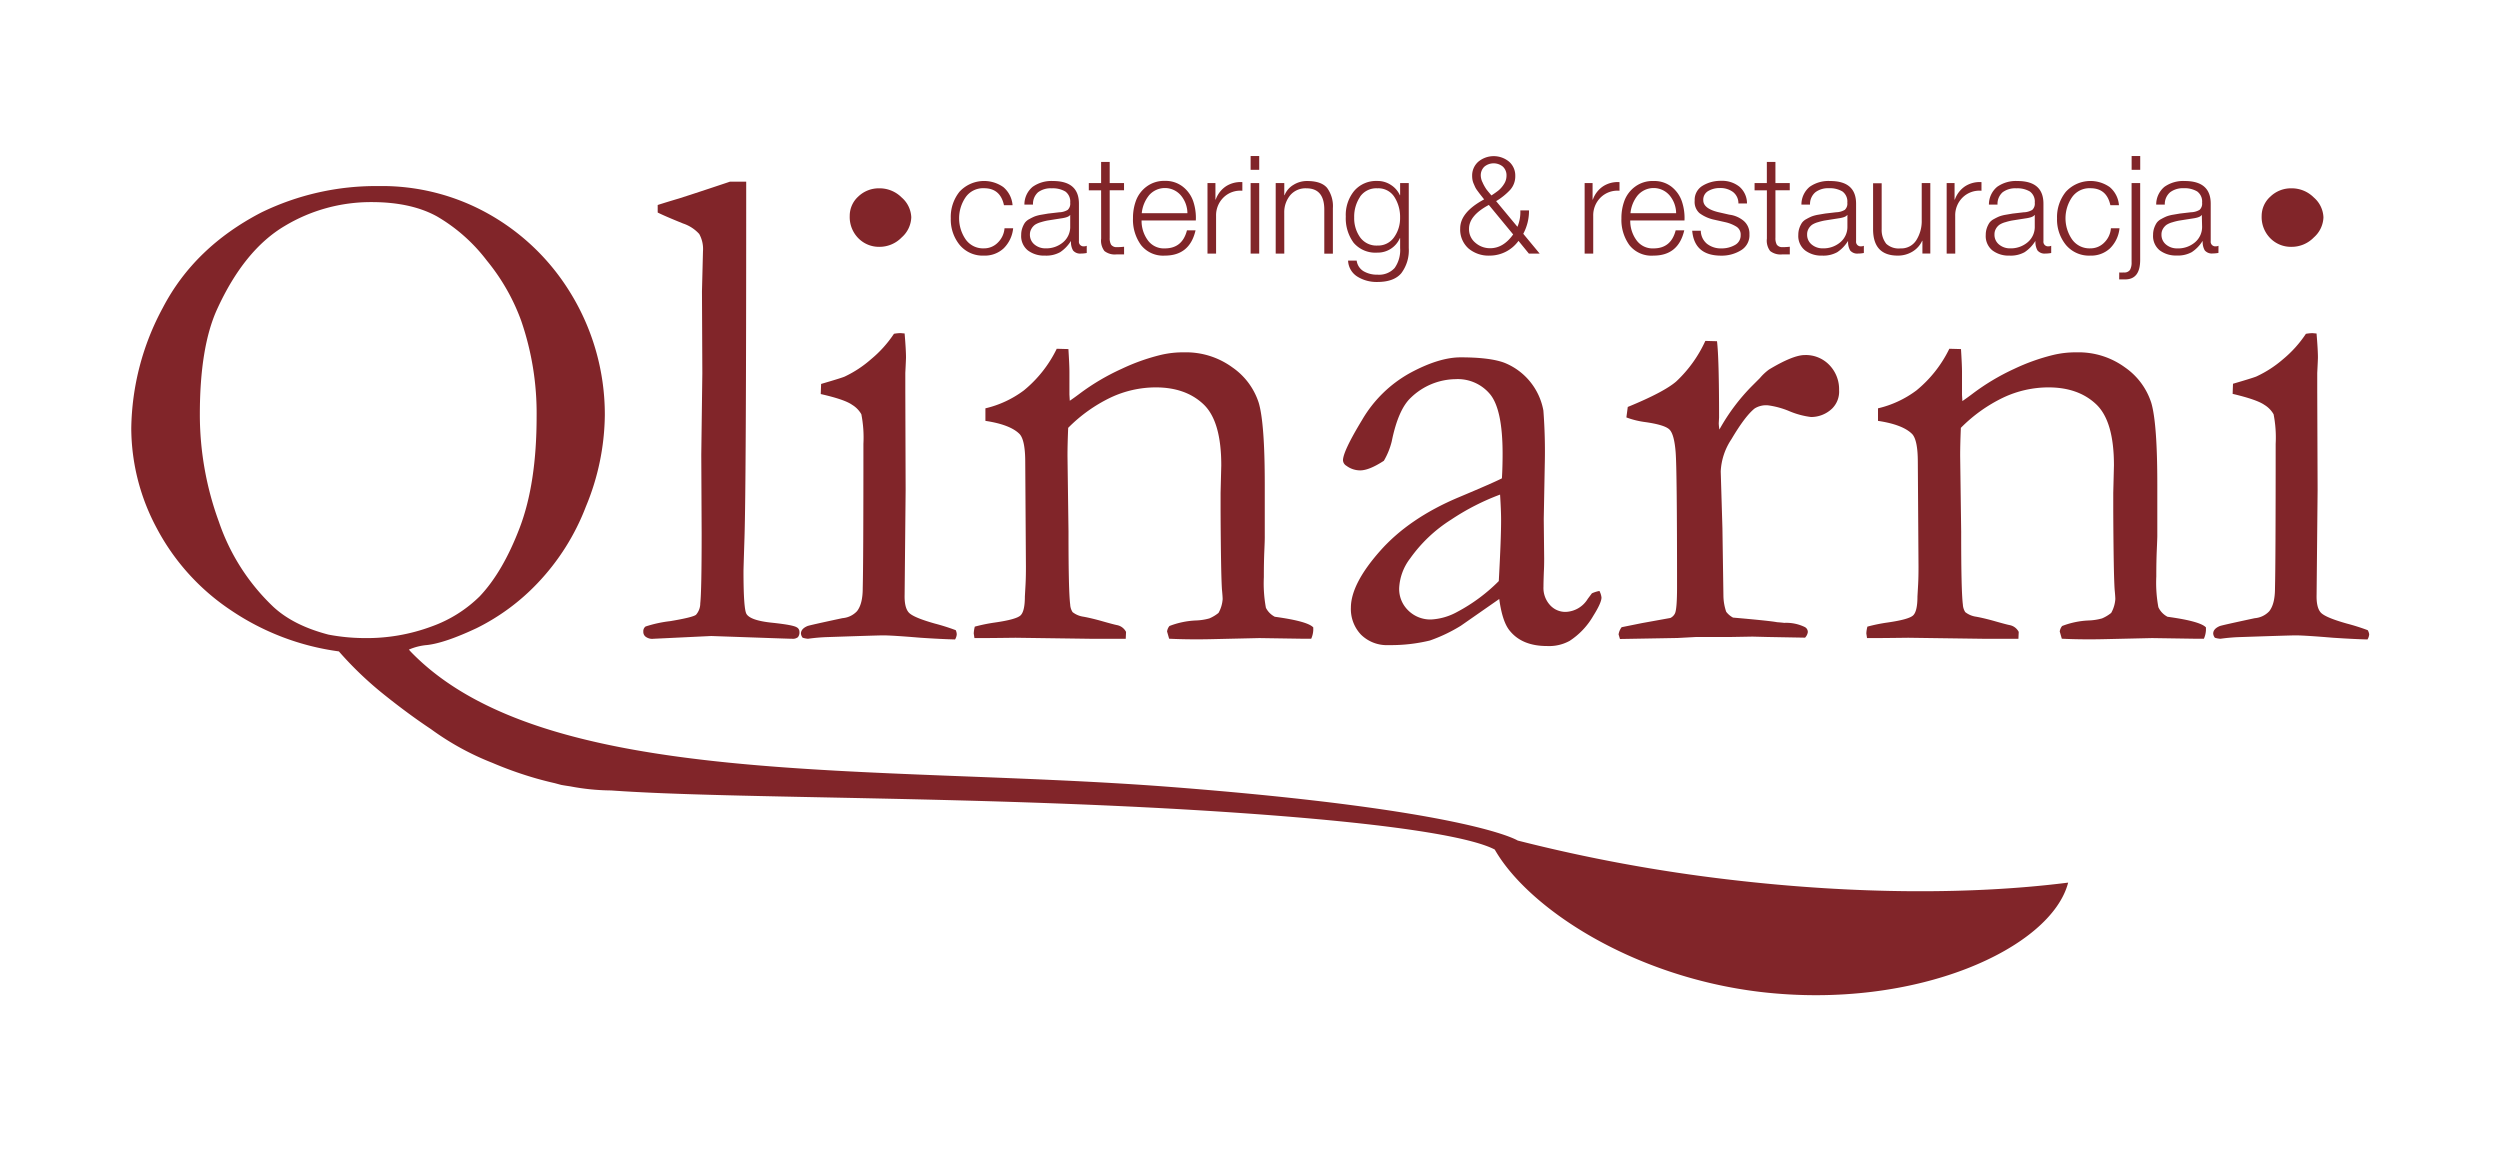 <svg id="Warstwa_1" data-name="Warstwa 1" xmlns="http://www.w3.org/2000/svg" viewBox="0 0 544.29 250.67"><defs><style>.cls-1{fill:none;}.cls-2{fill:#812529;}</style></defs><title>Obszar roboczy 1</title><path class="cls-1" d="M316,113.14a31.56,31.56,0,0,0-8.92,8.44,11.5,11.5,0,0,0-2.4,6.5,6.51,6.51,0,0,0,2,4.86,6.84,6.84,0,0,0,5,1.94,13.13,13.13,0,0,0,5.62-1.64,37.59,37.59,0,0,0,9.07-6.72q.52-9.49.52-13.37,0-2-.22-5.45A51.53,51.53,0,0,0,316,113.14Z"/><path class="cls-1" d="M396.85,54.08a5.65,5.65,0,0,0,3.81-1.32,4.37,4.37,0,0,0,1.55-3.5V46.82h-.06q-.24.45-1.58.68l-1.61.25-1.7.27a13.25,13.25,0,0,0-1.44.36,4.65,4.65,0,0,0-1.28.55,2.8,2.8,0,0,0-.77.85,2.35,2.35,0,0,0-.34,1.26,2.71,2.71,0,0,0,1,2.2A3.67,3.67,0,0,0,396.85,54.08Z"/><path class="cls-1" d="M227.66,54.08a5.65,5.65,0,0,0,3.81-1.32,4.37,4.37,0,0,0,1.55-3.5V46.82H233q-.24.45-1.58.68l-1.61.25-1.7.27a13.14,13.14,0,0,0-1.44.36,4.67,4.67,0,0,0-1.28.55,2.8,2.8,0,0,0-.77.85,2.35,2.35,0,0,0-.34,1.26,2.71,2.71,0,0,0,1,2.2A3.67,3.67,0,0,0,227.66,54.08Z"/><path class="cls-1" d="M257.08,42.61a4.57,4.57,0,0,0-7,0,7.29,7.29,0,0,0-1.58,3.88h9.94A6.13,6.13,0,0,0,257.08,42.61Z"/><path class="cls-1" d="M324.41,54.08q2.88,0,5-3l-5.3-6.43q-4.34,2.32-4.34,5.27a3.79,3.79,0,0,0,1.38,3A4.8,4.8,0,0,0,324.41,54.08Z"/><path class="cls-1" d="M299.89,53.45a4.23,4.23,0,0,0,3.63-1.8,7.1,7.1,0,0,0,1.31-4.3,8,8,0,0,0-1.23-4.46,4.12,4.12,0,0,0-3.7-1.9,4.29,4.29,0,0,0-3.78,1.86,7.77,7.77,0,0,0-1.28,4.51,7.15,7.15,0,0,0,1.29,4.31A4.36,4.36,0,0,0,299.89,53.45Z"/><path class="cls-1" d="M324.76,42.56q1-.62,1.55-1.1a5.7,5.7,0,0,0,1.16-1.34,3.3,3.3,0,0,0,.57-1.84,2.57,2.57,0,0,0-.8-2,3.17,3.17,0,0,0-4,0,2.58,2.58,0,0,0-.8,2,3.53,3.53,0,0,0,.46,1.58,10,10,0,0,0,.83,1.38Q324.05,41.73,324.76,42.56Z"/><path class="cls-1" d="M363.47,42.61a4.57,4.57,0,0,0-7,0,7.29,7.29,0,0,0-1.58,3.88h9.94A6.14,6.14,0,0,0,363.47,42.61Z"/><path class="cls-1" d="M437.64,54.08a5.65,5.65,0,0,0,3.81-1.32,4.37,4.37,0,0,0,1.55-3.5V46.82h-.06q-.24.45-1.58.68l-1.61.25-1.7.27a13.25,13.25,0,0,0-1.44.36,4.65,4.65,0,0,0-1.28.55,2.8,2.8,0,0,0-.77.85,2.35,2.35,0,0,0-.34,1.26,2.71,2.71,0,0,0,1,2.2A3.67,3.67,0,0,0,437.64,54.08Z"/><path class="cls-1" d="M477.75,47.5l-1.61.25-1.7.27a13.25,13.25,0,0,0-1.44.36,4.65,4.65,0,0,0-1.28.55,2.8,2.8,0,0,0-.77.85,2.35,2.35,0,0,0-.34,1.26,2.71,2.71,0,0,0,1,2.2,3.67,3.67,0,0,0,2.41.83,5.65,5.65,0,0,0,3.81-1.32,4.37,4.37,0,0,0,1.55-3.5V46.82h-.06Q479.08,47.26,477.75,47.5Z"/><path class="cls-1" d="M104.41,129.8q5.08-5.31,8.74-15t3.66-24.15a61.72,61.72,0,0,0-3.36-20.86A44.64,44.64,0,0,0,106,56.74a37.11,37.11,0,0,0-10.87-9.68Q89.47,44,80.88,44A36.41,36.41,0,0,0,62,49.19q-8.82,5.24-14.72,18.17-3.74,8.22-3.74,22.88a67.84,67.84,0,0,0,4.15,23.37A45.84,45.84,0,0,0,59.43,132q4.41,4.11,12.1,6.13a42.9,42.9,0,0,0,7.7.75A40.46,40.46,0,0,0,94,136.38,28.6,28.6,0,0,0,104.41,129.8Z"/><path class="cls-2" d="M214.24,55.65a6,6,0,0,0,4.27-1.58,7.11,7.11,0,0,0,2.07-4.37H218.7a4.87,4.87,0,0,1-1.46,3.12,4.16,4.16,0,0,1-3,1.25,4.63,4.63,0,0,1-4-1.95,8.11,8.11,0,0,1,0-9.19,4.63,4.63,0,0,1,4-1.95q3.54,0,4.34,3.69h1.87a5.72,5.72,0,0,0-2-3.93,7.28,7.28,0,0,0-9.55,1A8.77,8.77,0,0,0,207,47.53a8.77,8.77,0,0,0,1.93,5.79A6.54,6.54,0,0,0,214.24,55.65Z"/><path class="cls-2" d="M227.51,55.65a6.24,6.24,0,0,0,3.29-.74,7.91,7.91,0,0,0,2.31-2.38h.06a3.65,3.65,0,0,0,.45,2,2,2,0,0,0,1.76.67,6.19,6.19,0,0,0,1.22-.12V53.51a1.45,1.45,0,0,1-.6.12,1,1,0,0,1-1.1-1.13V44.35q0-4.94-5.65-4.94a7.08,7.08,0,0,0-4.42,1.26,5,5,0,0,0-1.8,3.88h1.87A3.39,3.39,0,0,1,226,41.86,4.59,4.59,0,0,1,229,41a5.35,5.35,0,0,1,2.95.7A2.71,2.71,0,0,1,233,44.14a1.83,1.83,0,0,1-.55,1.56,3.86,3.86,0,0,1-1.86.52l-.77.09-1.64.19-1.47.25a8,8,0,0,0-1.44.37,11,11,0,0,0-1.15.57,2.79,2.79,0,0,0-1,.83,5,5,0,0,0-.55,1.13,4.45,4.45,0,0,0-.24,1.5,4,4,0,0,0,1.44,3.36A5.83,5.83,0,0,0,227.51,55.65Zm-2.93-5.88a2.8,2.8,0,0,1,.77-.85,4.67,4.67,0,0,1,1.28-.55,13.14,13.14,0,0,1,1.44-.36l1.7-.27,1.61-.25q1.34-.24,1.58-.68H233v2.44a4.37,4.37,0,0,1-1.55,3.5,5.65,5.65,0,0,1-3.81,1.32,3.67,3.67,0,0,1-2.41-.83,2.71,2.71,0,0,1-1-2.2A2.35,2.35,0,0,1,224.58,49.78Z"/><path class="cls-2" d="M239.74,51.94a3.72,3.72,0,0,0,.71,2.71,3.65,3.65,0,0,0,2.62.74l.83,0,.83,0V53.72a14.44,14.44,0,0,1-1.61.09,1.45,1.45,0,0,1-1.22-.54,2.88,2.88,0,0,1-.3-1.49V41.43h3.12V39.86h-3.12V35.25h-1.87v4.61h-2.68v1.58h2.68Z"/><path class="cls-2" d="M253.6,55.65q5.42,0,6.69-5.5h-1.87q-1,3.93-4.82,3.93a4.31,4.31,0,0,1-3.76-1.85A7.12,7.12,0,0,1,248.54,48h11.81a11.35,11.35,0,0,0-.56-4.16,6.89,6.89,0,0,0-2.25-3.18,6.1,6.1,0,0,0-3.94-1.28,6.37,6.37,0,0,0-3.94,1.22,6.74,6.74,0,0,0-2.31,3,10.76,10.76,0,0,0-.68,3.91,9.37,9.37,0,0,0,1.74,5.83A6.11,6.11,0,0,0,253.6,55.65Zm-3.48-13.08a4.57,4.57,0,0,1,7,0,6.13,6.13,0,0,1,1.4,3.85h-9.94A7.29,7.29,0,0,1,250.12,42.58Z"/><path class="cls-2" d="M264.76,47a5.44,5.44,0,0,1,1.61-4,5.21,5.21,0,0,1,4.11-1.47V39.65a5.87,5.87,0,0,0-3.57.91,5.77,5.77,0,0,0-2.23,2.9h-.06v-3.6h-1.73V55.21h1.87Z"/><rect class="cls-2" x="272.28" y="33.97" width="1.87" height="3"/><rect class="cls-2" x="272.28" y="39.86" width="1.87" height="15.35"/><path class="cls-2" d="M279.6,46.25a5.82,5.82,0,0,1,1.34-3.79A4.37,4.37,0,0,1,284.42,41q3.9,0,3.9,4.64v9.58h1.87V45.33a6.71,6.71,0,0,0-1.26-4.42q-1.26-1.5-4.36-1.5a5.52,5.52,0,0,0-3,.86,4.6,4.6,0,0,0-1.9,2.23h-.06V39.86h-1.87V55.21h1.87Z"/><path class="cls-2" d="M299.89,55a5.24,5.24,0,0,0,4.88-3.15h.06V54a6.75,6.75,0,0,1-1.19,4.34,4.56,4.56,0,0,1-3.75,1.46,5.72,5.72,0,0,1-3-.74,3.17,3.17,0,0,1-1.52-2.32h-1.87a4.29,4.29,0,0,0,2,3.47,7.9,7.9,0,0,0,4.36,1.18q3.6,0,5.21-1.89A8.27,8.27,0,0,0,306.71,54V39.86h-1.88V42.5h-.06a5.15,5.15,0,0,0-1.92-2.22,5.24,5.24,0,0,0-3-.88,6.27,6.27,0,0,0-5.07,2.22A8.29,8.29,0,0,0,293,47.15a9,9,0,0,0,1.71,5.71A6.24,6.24,0,0,0,299.89,55Zm-3.78-12.18A4.29,4.29,0,0,1,299.89,41a4.12,4.12,0,0,1,3.7,1.9,8,8,0,0,1,1.23,4.46,7.1,7.1,0,0,1-1.31,4.3,4.23,4.23,0,0,1-3.63,1.8,4.36,4.36,0,0,1-3.76-1.79,7.15,7.15,0,0,1-1.29-4.31A7.77,7.77,0,0,1,296.11,42.85Z"/><path class="cls-2" d="M324.35,55.65a7.73,7.73,0,0,0,6.25-3.21l2.26,2.77h2.35l-3.57-4.31a10.56,10.56,0,0,0,1.25-5.09H331a8.29,8.29,0,0,1-.63,3.57l-4.64-5.59a14,14,0,0,0,3.08-2.48,4.41,4.41,0,0,0,1.09-3,4,4,0,0,0-1.35-3.11,5.25,5.25,0,0,0-6.69,0,4,4,0,0,0-1.35,3.11,4.72,4.72,0,0,0,.07.83,3.85,3.85,0,0,0,.25.83l.31.71a4.83,4.83,0,0,0,.46.76l.48.65.55.7.49.62q-5.21,2.8-5.21,6.31a5.51,5.51,0,0,0,1.8,4.37A6.76,6.76,0,0,0,324.35,55.65Zm-1.5-15.8a3.53,3.53,0,0,1-.46-1.58,2.58,2.58,0,0,1,.8-2,3.17,3.17,0,0,1,4,0,2.57,2.57,0,0,1,.8,2,3.3,3.3,0,0,1-.57,1.84,5.7,5.7,0,0,1-1.16,1.34q-.6.48-1.55,1.1-.71-.83-1.09-1.32A10,10,0,0,1,322.84,39.86Zm1.29,4.76,5.3,6.43q-2.14,3-5,3a4.8,4.8,0,0,1-3.23-1.19,3.79,3.79,0,0,1-1.38-3Q319.8,46.94,324.14,44.62Z"/><path class="cls-2" d="M346.87,47a5.44,5.44,0,0,1,1.61-4,5.22,5.22,0,0,1,4.11-1.47V39.65a5.87,5.87,0,0,0-3.57.91,5.78,5.78,0,0,0-2.23,2.9h-.06v-3.6H345V55.21h1.87Z"/><path class="cls-2" d="M360,55.65q5.41,0,6.69-5.5h-1.87q-1,3.93-4.82,3.93a4.31,4.31,0,0,1-3.76-1.85A7.13,7.13,0,0,1,354.93,48h11.81a11.32,11.32,0,0,0-.57-4.16,6.88,6.88,0,0,0-2.25-3.18A6.09,6.09,0,0,0,360,39.41,6.37,6.37,0,0,0,356,40.63a6.74,6.74,0,0,0-2.31,3,10.77,10.77,0,0,0-.68,3.91,9.37,9.37,0,0,0,1.74,5.83A6.11,6.11,0,0,0,360,55.65Zm-3.48-13.08a4.57,4.57,0,0,1,7,0,6.14,6.14,0,0,1,1.4,3.85h-9.94A7.29,7.29,0,0,1,356.51,42.58Z"/><path class="cls-2" d="M377.71,53.35a5.8,5.8,0,0,1-2.9.73,4.89,4.89,0,0,1-3.17-1,3.77,3.77,0,0,1-1.35-2.84h-1.87q.48,5.42,6.31,5.42a8,8,0,0,0,4.3-1.16A3.81,3.81,0,0,0,380.88,51a3.62,3.62,0,0,0-1.26-2.92,6,6,0,0,0-3.11-1.34l-2.5-.57q-3.19-.8-3.18-2.59a2.16,2.16,0,0,1,1.09-2,4.92,4.92,0,0,1,2.54-.64,4.58,4.58,0,0,1,2.83.85,3.09,3.09,0,0,1,1.19,2.51h1.87a4.8,4.8,0,0,0-1.67-3.67,6.05,6.05,0,0,0-4-1.26,7.52,7.52,0,0,0-4,1.07,3.56,3.56,0,0,0-1.72,3.24A3.26,3.26,0,0,0,370,46.4a8.22,8.22,0,0,0,3.2,1.43l2.41.54a7.89,7.89,0,0,1,2.47,1,2,2,0,0,1,.89,1.81A2.36,2.36,0,0,1,377.71,53.35Z"/><path class="cls-2" d="M384.68,51.94a3.73,3.73,0,0,0,.71,2.71,3.65,3.65,0,0,0,2.62.74l.83,0,.83,0V53.72a14.43,14.43,0,0,1-1.61.09,1.45,1.45,0,0,1-1.22-.54,2.88,2.88,0,0,1-.3-1.49V41.43h3.12V39.86h-3.12V35.25h-1.87v4.61H382v1.58h2.68Z"/><path class="cls-2" d="M396.7,55.65a6.24,6.24,0,0,0,3.29-.74,7.9,7.9,0,0,0,2.31-2.38h.06a3.65,3.65,0,0,0,.45,2,2,2,0,0,0,1.76.67,6.19,6.19,0,0,0,1.22-.12V53.51a1.44,1.44,0,0,1-.59.12,1,1,0,0,1-1.1-1.13V44.35q0-4.94-5.65-4.94A7.08,7.08,0,0,0,394,40.67a5,5,0,0,0-1.8,3.88h1.87a3.39,3.39,0,0,1,1.16-2.69,4.59,4.59,0,0,1,2.94-.88,5.36,5.36,0,0,1,2.95.7,2.71,2.71,0,0,1,1.07,2.45,1.83,1.83,0,0,1-.55,1.56,3.86,3.86,0,0,1-1.86.52l-.77.09-1.64.19-1.47.25a8,8,0,0,0-1.44.37,10.82,10.82,0,0,0-1.15.57,2.78,2.78,0,0,0-1,.83,5,5,0,0,0-.55,1.13,4.49,4.49,0,0,0-.24,1.5A4,4,0,0,0,393,54.52,5.83,5.83,0,0,0,396.7,55.65Zm-2.93-5.88a2.8,2.8,0,0,1,.77-.85,4.65,4.65,0,0,1,1.28-.55,13.25,13.25,0,0,1,1.44-.36l1.7-.27,1.61-.25q1.34-.24,1.58-.68h.06v2.44a4.37,4.37,0,0,1-1.55,3.5,5.65,5.65,0,0,1-3.81,1.32,3.67,3.67,0,0,1-2.41-.83,2.71,2.71,0,0,1-1-2.2A2.35,2.35,0,0,1,393.77,49.78Z"/><path class="cls-2" d="M413.19,55.65a6.06,6.06,0,0,0,3.15-.85,5.32,5.32,0,0,0,2.14-2.37h.06v2.77h1.72V39.86h-1.87v8.06a7.8,7.8,0,0,1-1.17,4.36,3.85,3.85,0,0,1-3.44,1.8,4,4,0,0,1-3.11-1,4.85,4.85,0,0,1-1-3.18v-10H407.8v10Q407.8,55.66,413.19,55.65Z"/><path class="cls-2" d="M425.68,47a5.44,5.44,0,0,1,1.61-4,5.22,5.22,0,0,1,4.11-1.47V39.65a5.87,5.87,0,0,0-3.57.91,5.78,5.78,0,0,0-2.23,2.9h-.06v-3.6h-1.72V55.21h1.87Z"/><path class="cls-2" d="M437.49,55.65a6.24,6.24,0,0,0,3.29-.74,7.9,7.9,0,0,0,2.31-2.38h.06a3.65,3.65,0,0,0,.45,2,2,2,0,0,0,1.76.67,6.19,6.19,0,0,0,1.22-.12V53.51a1.44,1.44,0,0,1-.59.12,1,1,0,0,1-1.1-1.13V44.35q0-4.94-5.65-4.94a7.08,7.08,0,0,0-4.42,1.26,5,5,0,0,0-1.8,3.88h1.87A3.39,3.39,0,0,1,436,41.86,4.59,4.59,0,0,1,439,41a5.36,5.36,0,0,1,2.95.7A2.71,2.71,0,0,1,443,44.14a1.83,1.83,0,0,1-.55,1.56,3.86,3.86,0,0,1-1.86.52l-.77.09-1.64.19-1.47.25a8,8,0,0,0-1.44.37,10.82,10.82,0,0,0-1.15.57,2.78,2.78,0,0,0-1,.83,5,5,0,0,0-.55,1.13,4.49,4.49,0,0,0-.24,1.5,4,4,0,0,0,1.44,3.36A5.83,5.83,0,0,0,437.49,55.65Zm-2.93-5.88a2.8,2.8,0,0,1,.77-.85,4.65,4.65,0,0,1,1.28-.55,13.25,13.25,0,0,1,1.44-.36l1.7-.27,1.61-.25q1.34-.24,1.58-.68H443v2.44a4.37,4.37,0,0,1-1.55,3.5,5.65,5.65,0,0,1-3.81,1.32,3.67,3.67,0,0,1-2.41-.83,2.71,2.71,0,0,1-1-2.2A2.35,2.35,0,0,1,434.56,49.78Z"/><path class="cls-2" d="M455.11,55.65a6,6,0,0,0,4.27-1.58,7.11,7.11,0,0,0,2.07-4.37h-1.87a4.87,4.87,0,0,1-1.46,3.12,4.16,4.16,0,0,1-3,1.25,4.63,4.63,0,0,1-4-1.95,8.11,8.11,0,0,1,0-9.19,4.63,4.63,0,0,1,4-1.95q3.54,0,4.34,3.69h1.87a5.72,5.72,0,0,0-2-3.93,7.28,7.28,0,0,0-9.55,1,8.77,8.77,0,0,0-1.93,5.79,8.77,8.77,0,0,0,1.93,5.79A6.54,6.54,0,0,0,455.11,55.65Z"/><path class="cls-2" d="M461.38,60.83l.65,0,.65,0q3.27,0,3.27-4.25V39.86h-1.87V57.08a3.27,3.27,0,0,1-.34,1.67,1.46,1.46,0,0,1-1.35.57,6.28,6.28,0,0,1-1,0Z"/><rect class="cls-2" x="464.09" y="33.97" width="1.87" height="3"/><path class="cls-2" d="M483,53.51a1.44,1.44,0,0,1-.59.12,1,1,0,0,1-1.1-1.13V44.35q0-4.94-5.65-4.94a7.08,7.08,0,0,0-4.42,1.26,5,5,0,0,0-1.8,3.88h1.87a3.39,3.39,0,0,1,1.16-2.69,4.59,4.59,0,0,1,2.94-.88,5.36,5.36,0,0,1,2.95.7,2.71,2.71,0,0,1,1.07,2.45,1.83,1.83,0,0,1-.55,1.56,3.86,3.86,0,0,1-1.86.52l-.77.09-1.64.19-1.47.25a8,8,0,0,0-1.44.37,10.82,10.82,0,0,0-1.15.57,2.78,2.78,0,0,0-1,.83,5,5,0,0,0-.55,1.13,4.49,4.49,0,0,0-.24,1.5,4,4,0,0,0,1.44,3.36,5.83,5.83,0,0,0,3.7,1.13,6.24,6.24,0,0,0,3.29-.74,7.9,7.9,0,0,0,2.31-2.38h.06a3.65,3.65,0,0,0,.45,2,2,2,0,0,0,1.76.67,6.19,6.19,0,0,0,1.22-.12Zm-3.57-4.25a4.37,4.37,0,0,1-1.55,3.5A5.65,5.65,0,0,1,474,54.08a3.67,3.67,0,0,1-2.41-.83,2.71,2.71,0,0,1-1-2.2,2.35,2.35,0,0,1,.34-1.26,2.8,2.8,0,0,1,.77-.85,4.65,4.65,0,0,1,1.28-.55,13.25,13.25,0,0,1,1.44-.36l1.7-.27,1.61-.25q1.34-.24,1.58-.68h.06Z"/><path class="cls-2" d="M142.29,139.07l12.55-.6,9.79.34q7.32.26,7.85.26a1.74,1.74,0,0,0,1.23-.34,1.61,1.61,0,0,0,.34-1.16,1.08,1.08,0,0,0-.6-1q-.82-.52-5.42-1t-5.49-1.87q-.67-1-.67-9.35,0-.45.22-7.4.37-11.81.37-73.2V39.55h-3.53q-7.36,2.47-11.11,3.66-2.54.75-4.63,1.42v1.64q1.49.75,5.53,2.39a8.23,8.23,0,0,1,3.51,2.28,6.69,6.69,0,0,1,.82,3.77l-.22,8.74.08,17.78L152.68,99l.08,17.18q0,12.48-.3,15.17a3.76,3.76,0,0,1-.93,2.5q-.71.56-5.6,1.38a27.22,27.22,0,0,0-5.38,1.17,1.27,1.27,0,0,0-.49,1.11,1.33,1.33,0,0,0,.45,1.07A2.39,2.39,0,0,0,142.29,139.07Z"/><path class="cls-2" d="M191.45,53.74a6.72,6.72,0,0,0,4.86-2.05,6.1,6.1,0,0,0,2.09-4.37A6,6,0,0,0,196.31,43a6.78,6.78,0,0,0-4.86-2,6.46,6.46,0,0,0-4.59,1.79A5.65,5.65,0,0,0,185,47a6.56,6.56,0,0,0,1.87,4.86A6.29,6.29,0,0,0,191.45,53.74Z"/><path class="cls-2" d="M175.91,139.07a40.42,40.42,0,0,1,4.33-.37q11-.37,12-.37,2,0,8.22.52,4.55.3,7.47.37a2.45,2.45,0,0,0,.37-1.12,2.36,2.36,0,0,0-.22-.9,46.12,46.12,0,0,0-4.48-1.42q-4.78-1.34-5.75-2.43t-.9-3.85l.22-22.79-.07-21.52v-4q.15-3,.15-3.36,0-1.64-.3-5.23l-.9-.08a9.21,9.21,0,0,0-1.42.15,25.37,25.37,0,0,1-5,5.55A24.47,24.47,0,0,1,184,81.94q-.37.23-5.23,1.65l-.08,2.2q5.23,1.19,6.84,2.35a5.69,5.69,0,0,1,2,2.05,26.33,26.33,0,0,1,.45,6.42q0,25.74-.15,31.48,0,3.43-1.27,5a4.85,4.85,0,0,1-3.14,1.49q-7.32,1.57-7.62,1.72-1.42.6-1.42,1.64a1.64,1.64,0,0,0,.37.9A5.17,5.17,0,0,0,175.91,139.07Z"/><path class="cls-2" d="M275.36,116.7v-11.3q0-13.24-1.31-17.69A14.92,14.92,0,0,0,268.33,80a17.11,17.11,0,0,0-10.54-3.29,21,21,0,0,0-5.23.6,44.23,44.23,0,0,0-8.37,3A48.93,48.93,0,0,0,235,85.75q-1.2.9-2.09,1.5l-.08-1.35V81q0-1.5-.22-5l-2.54-.07A26.84,26.84,0,0,1,222.91,85a22.54,22.54,0,0,1-8.37,3.9v2.73q5.45.82,7.47,2.9,1.19,1.34,1.2,6l.15,22.86q0,2.31-.08,3.8l-.15,2.68q0,3.2-.93,4.1t-5.64,1.57a36.25,36.25,0,0,0-4.33.89,7.2,7.2,0,0,0-.23,1.49l.15,1H214q1.49,0,7.1-.07l16.14.22h7.85l.07-1.49a2.81,2.81,0,0,0-2-1.49q-.75-.15-3.1-.82t-4.15-1a4.94,4.94,0,0,1-2.39-1,3.32,3.32,0,0,1-.52-1.64q-.38-2.91-.37-15.84l-.22-16.51q0-2.54.15-6.13a33.09,33.09,0,0,1,9.27-6.61,23.14,23.14,0,0,1,9.79-2.2q6.5,0,10.39,3.67t3.88,13.32l-.15,6v3.89q.07,13.69.3,17.13.15,1.57.15,2.09a7.07,7.07,0,0,1-.9,3,8.29,8.29,0,0,1-2,1.2,12.56,12.56,0,0,1-3,.45,18.06,18.06,0,0,0-5.68,1.2,2.35,2.35,0,0,0-.52,1.2l.45,1.57q4.56.22,9.94.08l9.71-.22,9.86.15h1.42a5.24,5.24,0,0,0,.45-1.87v-.6q-1.2-1.34-8.37-2.32a4.46,4.46,0,0,1-1.94-1.95,29.29,29.29,0,0,1-.45-6.66q0-3.29.11-5.83T275.36,116.7Z"/><path class="cls-2" d="M293.14,101.41a5,5,0,0,0,3,1q1.94,0,5.15-2.09A15.84,15.84,0,0,0,303,96.11q1.42-7,4.2-9.56a14.25,14.25,0,0,1,9.67-4,9.14,9.14,0,0,1,7.61,3.36q2.66,3.36,2.66,12.85,0,2.92-.15,5.38-1.72.9-9.36,4.11-10.86,4.56-17.19,11.73t-6.33,12.33a8.08,8.08,0,0,0,2.2,5.86,8,8,0,0,0,6,2.28,36,36,0,0,0,9-1,34.4,34.4,0,0,0,6.73-3.21l8.37-5.83q.67,5,2.32,6.95,2.69,3.29,8.07,3.29a9.27,9.27,0,0,0,4.93-1.12,16.06,16.06,0,0,0,5.15-5.45q1.79-2.84,1.79-4a4,4,0,0,0-.45-1.42,6.88,6.88,0,0,0-1.64.52l-.9,1.2a5.85,5.85,0,0,1-4.86,2.84,4.48,4.48,0,0,1-3.36-1.49,5.51,5.51,0,0,1-1.42-4q0-1,.08-3.21.07-1.2.07-2.92L336.1,113l.22-11.88a116.94,116.94,0,0,0-.3-11.73A13.85,13.85,0,0,0,327.58,79Q324.44,77.8,318,77.8q-4.71,0-11,3.4a27.45,27.45,0,0,0-10.46,10.24q-4.15,6.84-4.15,8.78A1.47,1.47,0,0,0,293.14,101.41Zm33.17,25.1a37.59,37.59,0,0,1-9.07,6.72,13.13,13.13,0,0,1-5.62,1.64,6.84,6.84,0,0,1-5-1.94,6.51,6.51,0,0,1-2-4.86,11.5,11.5,0,0,1,2.4-6.5,31.56,31.56,0,0,1,8.92-8.44,51.53,51.53,0,0,1,10.65-5.45q.22,3.44.22,5.45Q326.83,117,326.31,126.51Z"/><path class="cls-2" d="M374.2,92.15l.07-1.27q0-12.85-.45-16.59l-2.54-.07a28,28,0,0,1-6.35,8.84q-2.69,2.32-10.54,5.54l-.3,2.28a18.39,18.39,0,0,0,4,1q4.33.6,5.38,1.64t1.35,5q.3,3.91.3,29.28,0,4.77-.45,5.74a2.13,2.13,0,0,1-1,1l-6.2,1.12-4.41.89a3.43,3.43,0,0,0-.67,1.57l.3,1,12.55-.22,4.11-.22H377l4.56-.08,3.14.08,8.29.15a2.2,2.2,0,0,0,.6-1.2,1.21,1.21,0,0,0-.67-1.12,9.19,9.19,0,0,0-4.48-.9q-.52-.07-1.57-.15-1.5-.3-9.56-1a4.48,4.48,0,0,1-1.49-1.27,11.19,11.19,0,0,1-.6-3.29L375,115l-.37-12.36a13.74,13.74,0,0,1,2.32-7q3-5.08,5.08-6.72a4.71,4.71,0,0,1,2.91-.67,18.08,18.08,0,0,1,4.63,1.27,17.8,17.8,0,0,0,4.71,1.27,6.61,6.61,0,0,0,4.63-1.87,5.2,5.2,0,0,0,1.49-4,7.57,7.57,0,0,0-2.09-5.42,7.09,7.09,0,0,0-5.38-2.2q-2.54,0-7.77,3.14a11.31,11.31,0,0,0-2,1.87l-1.72,1.72a43.28,43.28,0,0,0-7.1,9.49A10.26,10.26,0,0,1,374.2,92.15Z"/><path class="cls-2" d="M469.91,132.19a29.3,29.3,0,0,1-.45-6.66q0-3.29.11-5.83t.11-3v-11.3q0-13.24-1.31-17.69A14.92,14.92,0,0,0,462.66,80a17.11,17.11,0,0,0-10.54-3.29,21,21,0,0,0-5.23.6,44.23,44.23,0,0,0-8.37,3,48.93,48.93,0,0,0-9.19,5.51q-1.2.9-2.09,1.5l-.08-1.35V81q0-1.5-.22-5l-2.54-.07A26.84,26.84,0,0,1,417.24,85a22.54,22.54,0,0,1-8.37,3.9v2.73q5.45.82,7.47,2.9,1.19,1.34,1.2,6l.15,22.86q0,2.31-.08,3.8l-.15,2.68q0,3.2-.93,4.1t-5.64,1.57a36.24,36.24,0,0,0-4.33.89,7.2,7.2,0,0,0-.23,1.49l.15,1h1.87q1.49,0,7.1-.07l16.14.22h7.85l.07-1.49a2.81,2.81,0,0,0-2-1.49q-.75-.15-3.1-.82t-4.15-1a4.94,4.94,0,0,1-2.39-1,3.32,3.32,0,0,1-.52-1.64q-.38-2.91-.37-15.84l-.22-16.51q0-2.54.15-6.13a33.09,33.09,0,0,1,9.27-6.61,23.14,23.14,0,0,1,9.79-2.2q6.5,0,10.39,3.67t3.88,13.32l-.15,6v3.89q.07,13.69.3,17.13.15,1.57.15,2.09a7.07,7.07,0,0,1-.9,3,8.29,8.29,0,0,1-2,1.2,12.56,12.56,0,0,1-3,.45,18.06,18.06,0,0,0-5.68,1.2,2.35,2.35,0,0,0-.52,1.2l.45,1.57q4.56.22,9.94.08l9.71-.22,9.86.15h1.42a5.24,5.24,0,0,0,.45-1.87v-.6q-1.2-1.34-8.37-2.32A4.46,4.46,0,0,1,469.91,132.19Z"/><path class="cls-2" d="M498.9,53.74a6.72,6.72,0,0,0,4.86-2.05,6.1,6.1,0,0,0,2.09-4.37A6,6,0,0,0,503.76,43a6.78,6.78,0,0,0-4.86-2,6.46,6.46,0,0,0-4.59,1.79A5.65,5.65,0,0,0,492.4,47a6.56,6.56,0,0,0,1.87,4.86A6.29,6.29,0,0,0,498.9,53.74Z"/><path class="cls-2" d="M515.49,137.2a46.12,46.12,0,0,0-4.48-1.42q-4.78-1.34-5.75-2.43t-.9-3.85l.22-22.79L504.5,85.2v-4q.15-3,.15-3.36,0-1.64-.3-5.23l-.9-.08a9.21,9.21,0,0,0-1.42.15,25.37,25.37,0,0,1-5,5.55,24.47,24.47,0,0,1-5.64,3.67q-.37.23-5.23,1.65l-.08,2.2Q491.36,87,493,88.15a5.69,5.69,0,0,1,2,2.05,26.33,26.33,0,0,1,.45,6.42q0,25.74-.15,31.48,0,3.43-1.27,5a4.85,4.85,0,0,1-3.14,1.49q-7.32,1.57-7.62,1.72-1.42.6-1.42,1.64a1.64,1.64,0,0,0,.37.9,5.17,5.17,0,0,0,1.2.22,40.42,40.42,0,0,1,4.33-.37q11-.37,12-.37,2,0,8.22.52,4.55.3,7.47.37a2.45,2.45,0,0,0,.37-1.12A2.36,2.36,0,0,0,515.49,137.2Z"/><path class="cls-2" d="M376.62,191.52A352.73,352.73,0,0,1,330.43,183c-.26-.16-11.08-6.67-75.59-11.67-64.95-5-136.25.72-165.4-29.43l-.42-.47a12.61,12.61,0,0,1,4-1q3.88-.45,10.72-3.66A47.08,47.08,0,0,0,117,127a50.1,50.1,0,0,0,10.57-16.74,53,53,0,0,0,4.11-19.84,50.53,50.53,0,0,0-7.92-27.35,48.91,48.91,0,0,0-17.15-16.36,47.37,47.37,0,0,0-24.17-6.2,57,57,0,0,0-25.55,5.75Q42.32,53.82,35.45,67a56.63,56.63,0,0,0-6.87,26.3,46.28,46.28,0,0,0,5.57,21.74,48.88,48.88,0,0,0,16.06,17.78,55,55,0,0,0,23.57,9,76.57,76.57,0,0,0,9.94,9.49q5.29,4.23,10.12,7.44a59.09,59.09,0,0,0,13.35,7.33,80.84,80.84,0,0,0,9.67,3.43c1.35.38,2.65.71,3.93,1l1.41.38c.61.11,1.26.21,1.95.31a49,49,0,0,0,8.67.89H133c26.9,1.93,81.68,1.1,136.43,4.87,39.34,2.72,52.06,5.93,56,8,7.24,12.68,29.82,27.66,57.84,31,34,4,63.33-9.55,67-23.8C429.67,194.77,404.08,194.75,376.62,191.52ZM79.23,138.92a42.9,42.9,0,0,1-7.7-.75q-7.7-2-12.1-6.13a45.84,45.84,0,0,1-11.77-18.43,67.84,67.84,0,0,1-4.15-23.37q0-14.65,3.74-22.88Q53.16,54.42,62,49.19A36.41,36.41,0,0,1,80.88,44q8.59,0,14.23,3.1A37.11,37.11,0,0,1,106,56.74a44.64,44.64,0,0,1,7.47,13.09,61.72,61.72,0,0,1,3.36,20.86q0,14.51-3.66,24.15t-8.74,15A28.6,28.6,0,0,1,94,136.38,40.46,40.46,0,0,1,79.23,138.92Z"/></svg>